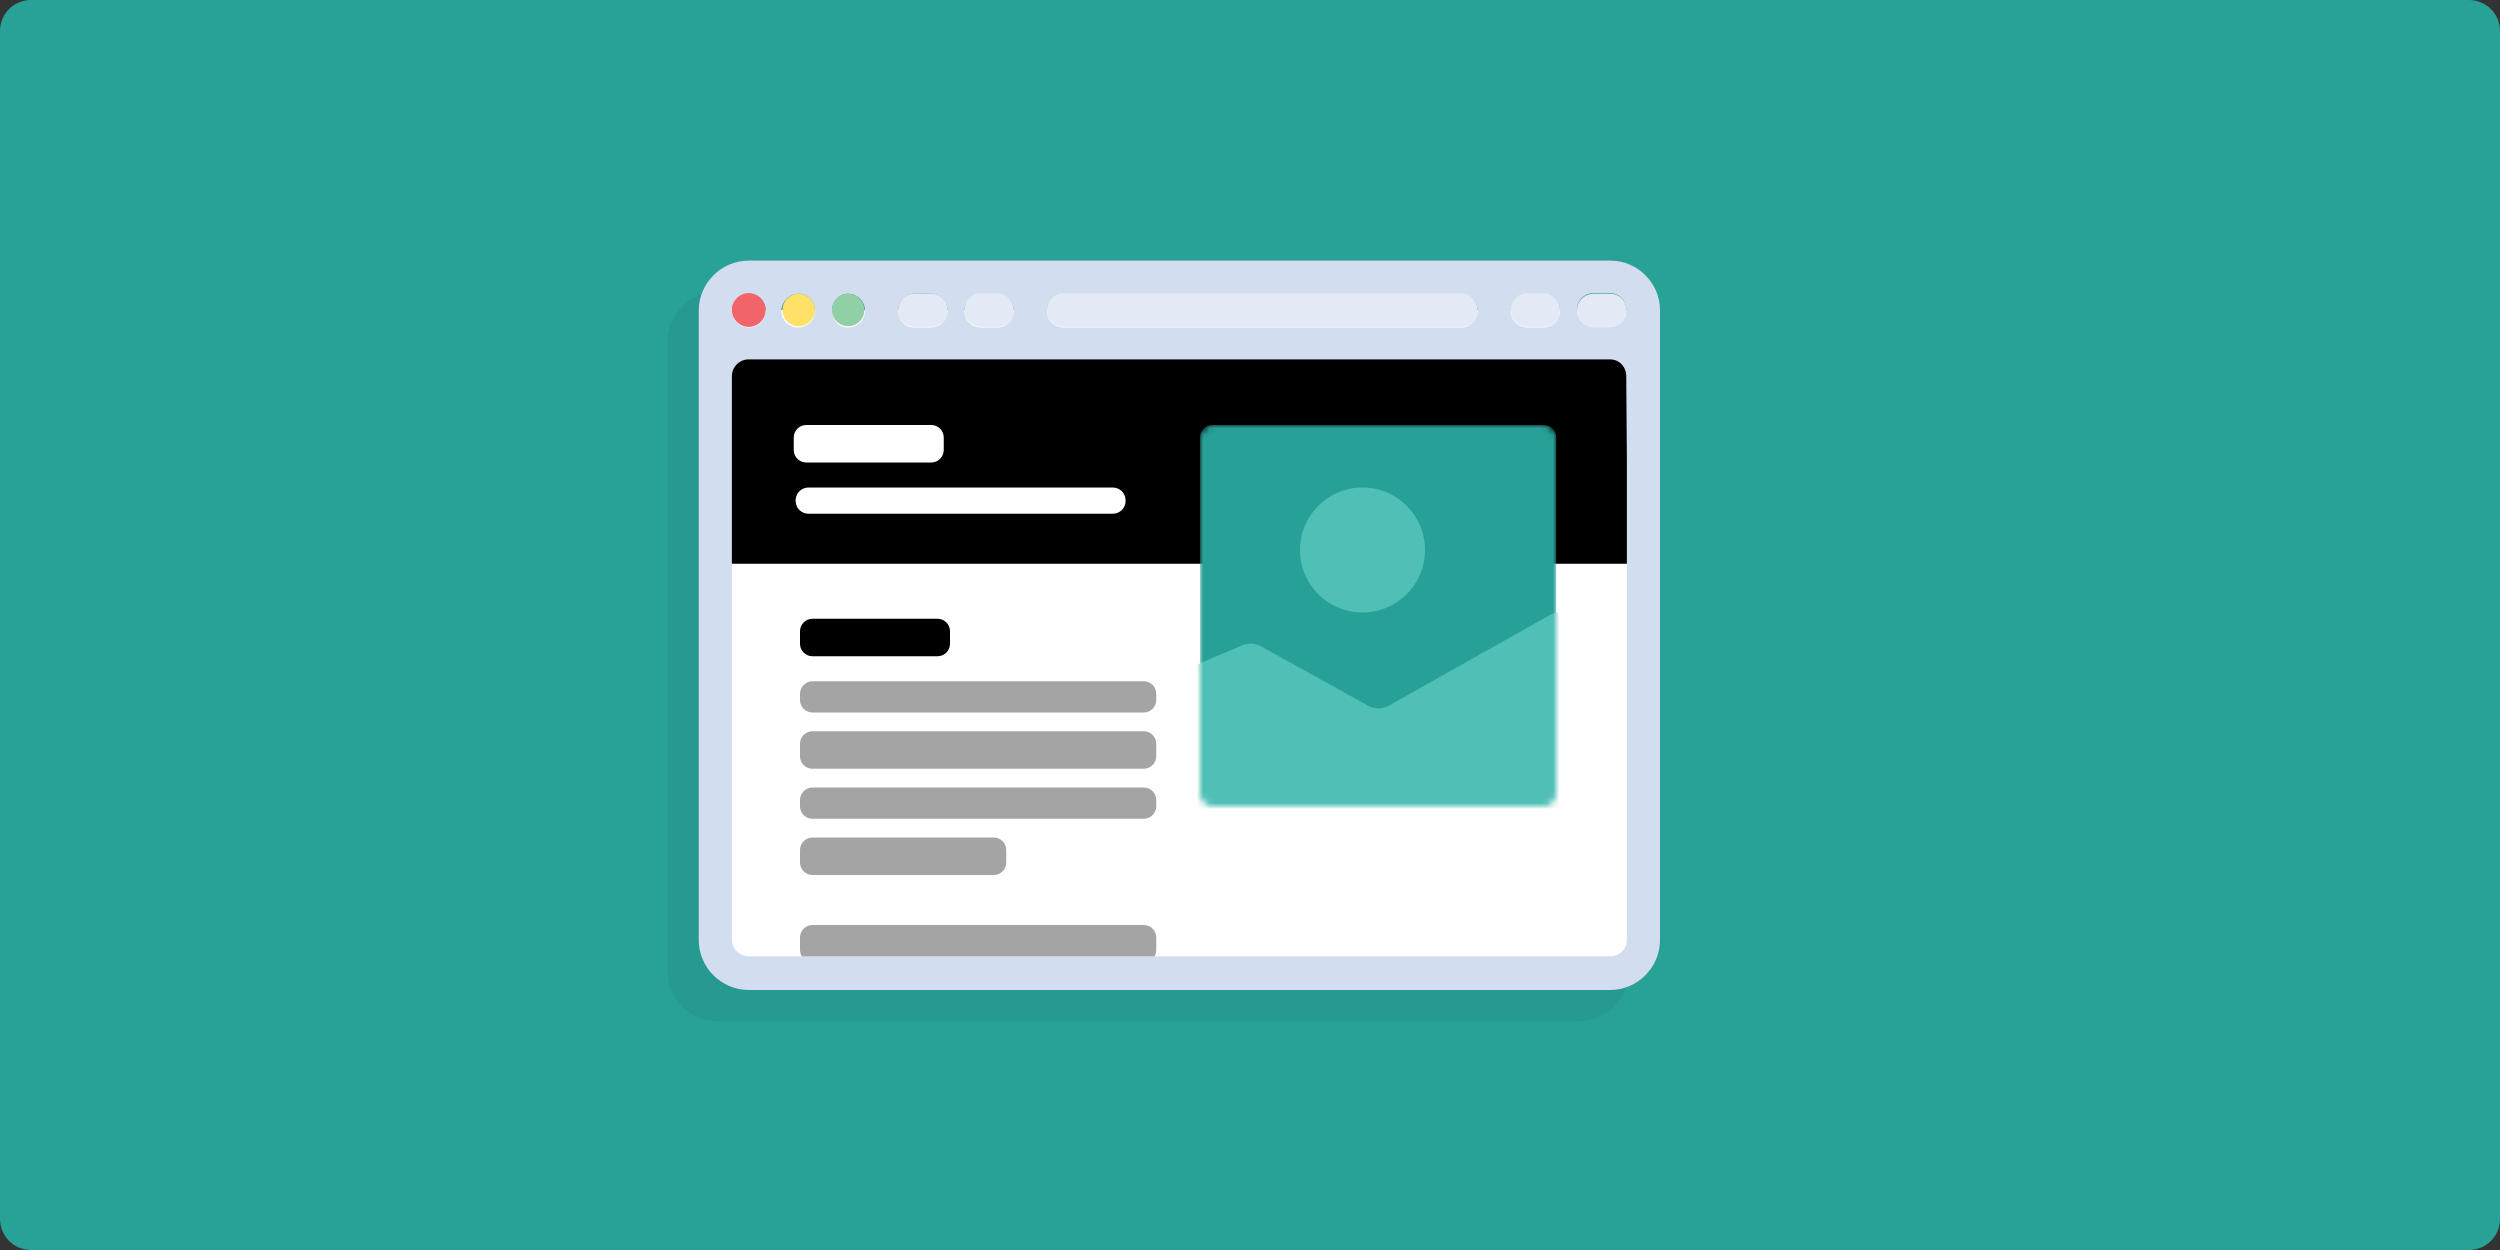 <svg width="400" height="200" viewBox="0 0 400 200" fill="none" xmlns="http://www.w3.org/2000/svg">
<rect x="0" y="0" width="400" height="200" fill="#333333" stroke="none"/>
<path d="M400 195C400 197.8 397.8 200 395 200H5C2.2 200 0 197.8 0 195V5C0 2.2 2.2 0 5 0H395C397.8 0 400 2.2 400 5V195Z" fill="#28A197"/>
<path opacity="0.05" d="M252.7 46.7H114.8C110.4 46.7 106.8 50.3 106.8 54.7V155.4C106.8 159.8 110.4 163.4 114.8 163.4H252.6C257 163.4 260.6 159.8 260.6 155.4V54.6C260.6 50.3 257.1 46.7 252.7 46.7Z" fill="black"/>
<path d="M261.8 49.6H114.8V155.2H261.8V49.6Z" fill="white"/>
<path d="M261.7 56.8H115.5V90.2H261.7V56.8Z" fill="black"/>
<path d="M178 82.2H129.4C128.2 82.2 127.3 81.3 127.3 80.1C127.3 78.9 128.2 78 129.4 78H178C179.2 78 180.1 78.9 180.1 80.1C180.1 81.3 179.2 82.2 178 82.2Z" fill="white"/>
<path fill-rule="evenodd" clip-rule="evenodd" d="M128 150C128 148.895 128.895 148 130 148H183C184.105 148 185 148.895 185 150V152C185 153.105 184.105 154 183 154H130C128.895 154 128 153.105 128 152V150Z" fill="#A5A4A4"/>
<path fill-rule="evenodd" clip-rule="evenodd" d="M128 136C128 134.895 128.895 134 130 134H159C160.105 134 161 134.895 161 136V138C161 139.105 160.105 140 159 140H130C128.895 140 128 139.105 128 138V136Z" fill="#A5A4A4"/>
<path fill-rule="evenodd" clip-rule="evenodd" d="M128 128C128 126.895 128.895 126 130 126H183C184.105 126 185 126.895 185 128V129C185 130.105 184.105 131 183 131H130C128.895 131 128 130.105 128 129V128Z" fill="#A5A4A4"/>
<path fill-rule="evenodd" clip-rule="evenodd" d="M128 119C128 117.895 128.895 117 130 117H183C184.105 117 185 117.895 185 119V121C185 122.105 184.105 123 183 123H130C128.895 123 128 122.105 128 121V119Z" fill="#A5A4A4"/>
<path fill-rule="evenodd" clip-rule="evenodd" d="M128 111C128 109.895 128.895 109 130 109H183C184.105 109 185 109.895 185 111V112C185 113.105 184.105 114 183 114H130C128.895 114 128 113.105 128 112V111Z" fill="#A5A4A4"/>
<path fill-rule="evenodd" clip-rule="evenodd" d="M128 101C128 99.895 128.895 99 130 99H150C151.105 99 152 99.895 152 101V103C152 104.105 151.105 105 150 105H130C128.895 105 128 104.105 128 103V101Z" fill="black"/>
<path fill-rule="evenodd" clip-rule="evenodd" d="M127 70C127 68.895 127.895 68 129 68H149C150.105 68 151 68.895 151 70V72C151 73.105 150.105 74 149 74H129C127.895 74 127 73.105 127 72V70Z" fill="white"/>
<mask id="mask0" mask-type="alpha" maskUnits="userSpaceOnUse" x="192" y="68" width="57" height="61">
<path fill-rule="evenodd" clip-rule="evenodd" d="M192 70C192 68.895 192.895 68 194 68H247C248.105 68 249 68.895 249 70V127C249 128.105 248.105 129 247 129H194C192.895 129 192 128.105 192 127V70Z" fill="white"/>
</mask>
<g mask="url(#mask0)">
<path fill-rule="evenodd" clip-rule="evenodd" d="M192 70C192 68.895 192.895 68 194 68H247C248.105 68 249 68.895 249 70V127C249 128.105 248.105 129 247 129H194C192.895 129 192 128.105 192 127V70Z" fill="#27A197"/>
<path fill-rule="evenodd" clip-rule="evenodd" d="M228 88C228 93.523 223.523 98 218 98C212.477 98 208 93.523 208 88C208 82.476 212.477 78 218 78C223.523 78 228 82.476 228 88ZM222.186 112.919L247.935 98.427C248.872 97.899 250.006 97.859 250.979 98.317L280 111.987V129.401H160V119.689L198.797 103.241C199.737 102.842 200.807 102.898 201.701 103.392L218.949 112.932C219.958 113.489 221.182 113.485 222.186 112.919Z" fill="#50BFB6"/>
</g>
<path d="M257.7 41.7H119.8C115.4 41.7 111.8 45.3 111.8 49.7V150.4C111.8 154.8 115.4 158.4 119.8 158.4H257.6C262 158.4 265.6 154.8 265.6 150.4V49.6C265.6 45.3 262 41.7 257.7 41.7ZM244.4 47H247C248.5 47 249.6 48.2 249.6 49.7C249.6 51.2 248.4 52.4 247 52.4H244.4C242.9 52.4 241.7 51.2 241.7 49.7C241.8 48.2 242.9 47 244.4 47ZM170.2 47H233.8C235.3 47 236.4 48.2 236.4 49.7C236.4 51.2 235.2 52.4 233.8 52.4H170.2C168.7 52.4 167.5 51.2 167.5 49.7C167.5 48.2 168.7 47 170.2 47ZM156.9 47H159.6C161.1 47 162.2 48.2 162.2 49.7C162.2 51.2 161 52.4 159.6 52.4H156.9C155.4 52.4 154.3 51.2 154.3 49.7C154.3 48.2 155.5 47 156.9 47ZM146.3 47H149C150.5 47 151.6 48.2 151.6 49.7C151.6 51.2 150.4 52.4 149 52.4H146.3C144.8 52.4 143.7 51.2 143.7 49.7C143.7 48.2 144.9 47 146.3 47ZM135.7 47C137.2 47 138.4 48.2 138.4 49.7C138.4 51.2 137.2 52.4 135.7 52.4C134.2 52.4 133.1 51.2 133.1 49.7C133.1 48.2 134.3 47 135.7 47ZM127.8 47C129.3 47 130.4 48.2 130.4 49.7C130.4 51.2 129.2 52.4 127.7 52.4C126.2 52.4 125 51.2 125 49.7C125.1 48.2 126.3 47 127.8 47ZM119.8 47C121.3 47 122.5 48.2 122.5 49.7C122.5 51.2 121.3 52.4 119.8 52.4C118.3 52.4 117.1 51.2 117.1 49.7C117.2 48.2 118.4 47 119.8 47ZM260.3 73.5V150.4C260.3 151.9 259.1 153 257.7 153H119.8C118.3 153 117.1 151.8 117.1 150.4V73.5V60.2C117.1 58.7 118.3 57.5 119.8 57.5H257.6C259.1 57.5 260.2 58.7 260.2 60.2L260.3 73.5ZM257.7 52.3H255C253.5 52.3 252.3 51.1 252.3 49.6C252.3 48.1 253.5 46.9 255 46.9H257.6C259.1 46.9 260.2 48.1 260.2 49.6C260.3 51.1 259.1 52.3 257.7 52.3Z" fill="#D3DDF0"/>
<path d="M119.8 52.3C121.291 52.3 122.5 51.091 122.5 49.6C122.5 48.109 121.291 46.9 119.8 46.9C118.309 46.9 117.1 48.109 117.1 49.6C117.1 51.091 118.309 52.3 119.8 52.3Z" fill="#F1656A"/>
<path d="M127.8 52.2C129.236 52.2 130.4 51.036 130.4 49.6C130.4 48.164 129.236 47 127.8 47C126.364 47 125.2 48.164 125.2 49.6C125.2 51.036 126.364 52.2 127.8 52.2Z" fill="#FFE169"/>
<path d="M135.7 52.2C137.136 52.2 138.3 51.036 138.3 49.6C138.3 48.164 137.136 47 135.7 47C134.264 47 133.1 48.164 133.1 49.6C133.1 51.036 134.264 52.2 135.7 52.2Z" fill="#91CFA5"/>
<path d="M146.3 52.3H149C150.5 52.3 151.6 51.1 151.6 49.6C151.6 48.1 150.5 47 149 47H146.3C144.8 47 143.7 48.2 143.7 49.7C143.7 51.1 144.9 52.3 146.3 52.3Z" fill="#E4E9F6"/>
<path d="M156.9 52.3H159.6C161.1 52.3 162.2 51.1 162.2 49.6C162.2 48.1 161 46.9 159.6 46.9H156.9C155.4 46.9 154.3 48.1 154.3 49.6C154.3 51.1 155.5 52.3 156.9 52.3Z" fill="#E4E9F6"/>
<path d="M244.4 52.3H247C248.5 52.3 249.6 51.1 249.6 49.6C249.6 48.1 248.4 46.9 247 46.9H244.4C242.9 46.9 241.7 48.1 241.7 49.6C241.8 51.1 242.9 52.3 244.4 52.3Z" fill="#E4E9F6"/>
<path d="M257.7 47H255C253.5 47 252.3 48.2 252.3 49.7C252.3 51.2 253.5 52.4 255 52.4H257.6C259.1 52.4 260.2 51.2 260.2 49.7C260.3 48.2 259.1 47 257.7 47Z" fill="#E4E9F6"/>
<path d="M170.2 52.3H233.8C235.3 52.3 236.4 51.1 236.4 49.6C236.4 48.1 235.2 46.9 233.8 46.9H170.2C168.7 46.9 167.5 48.1 167.5 49.6C167.5 51.1 168.7 52.3 170.2 52.3Z" fill="#E4E9F6"/>
</svg>
